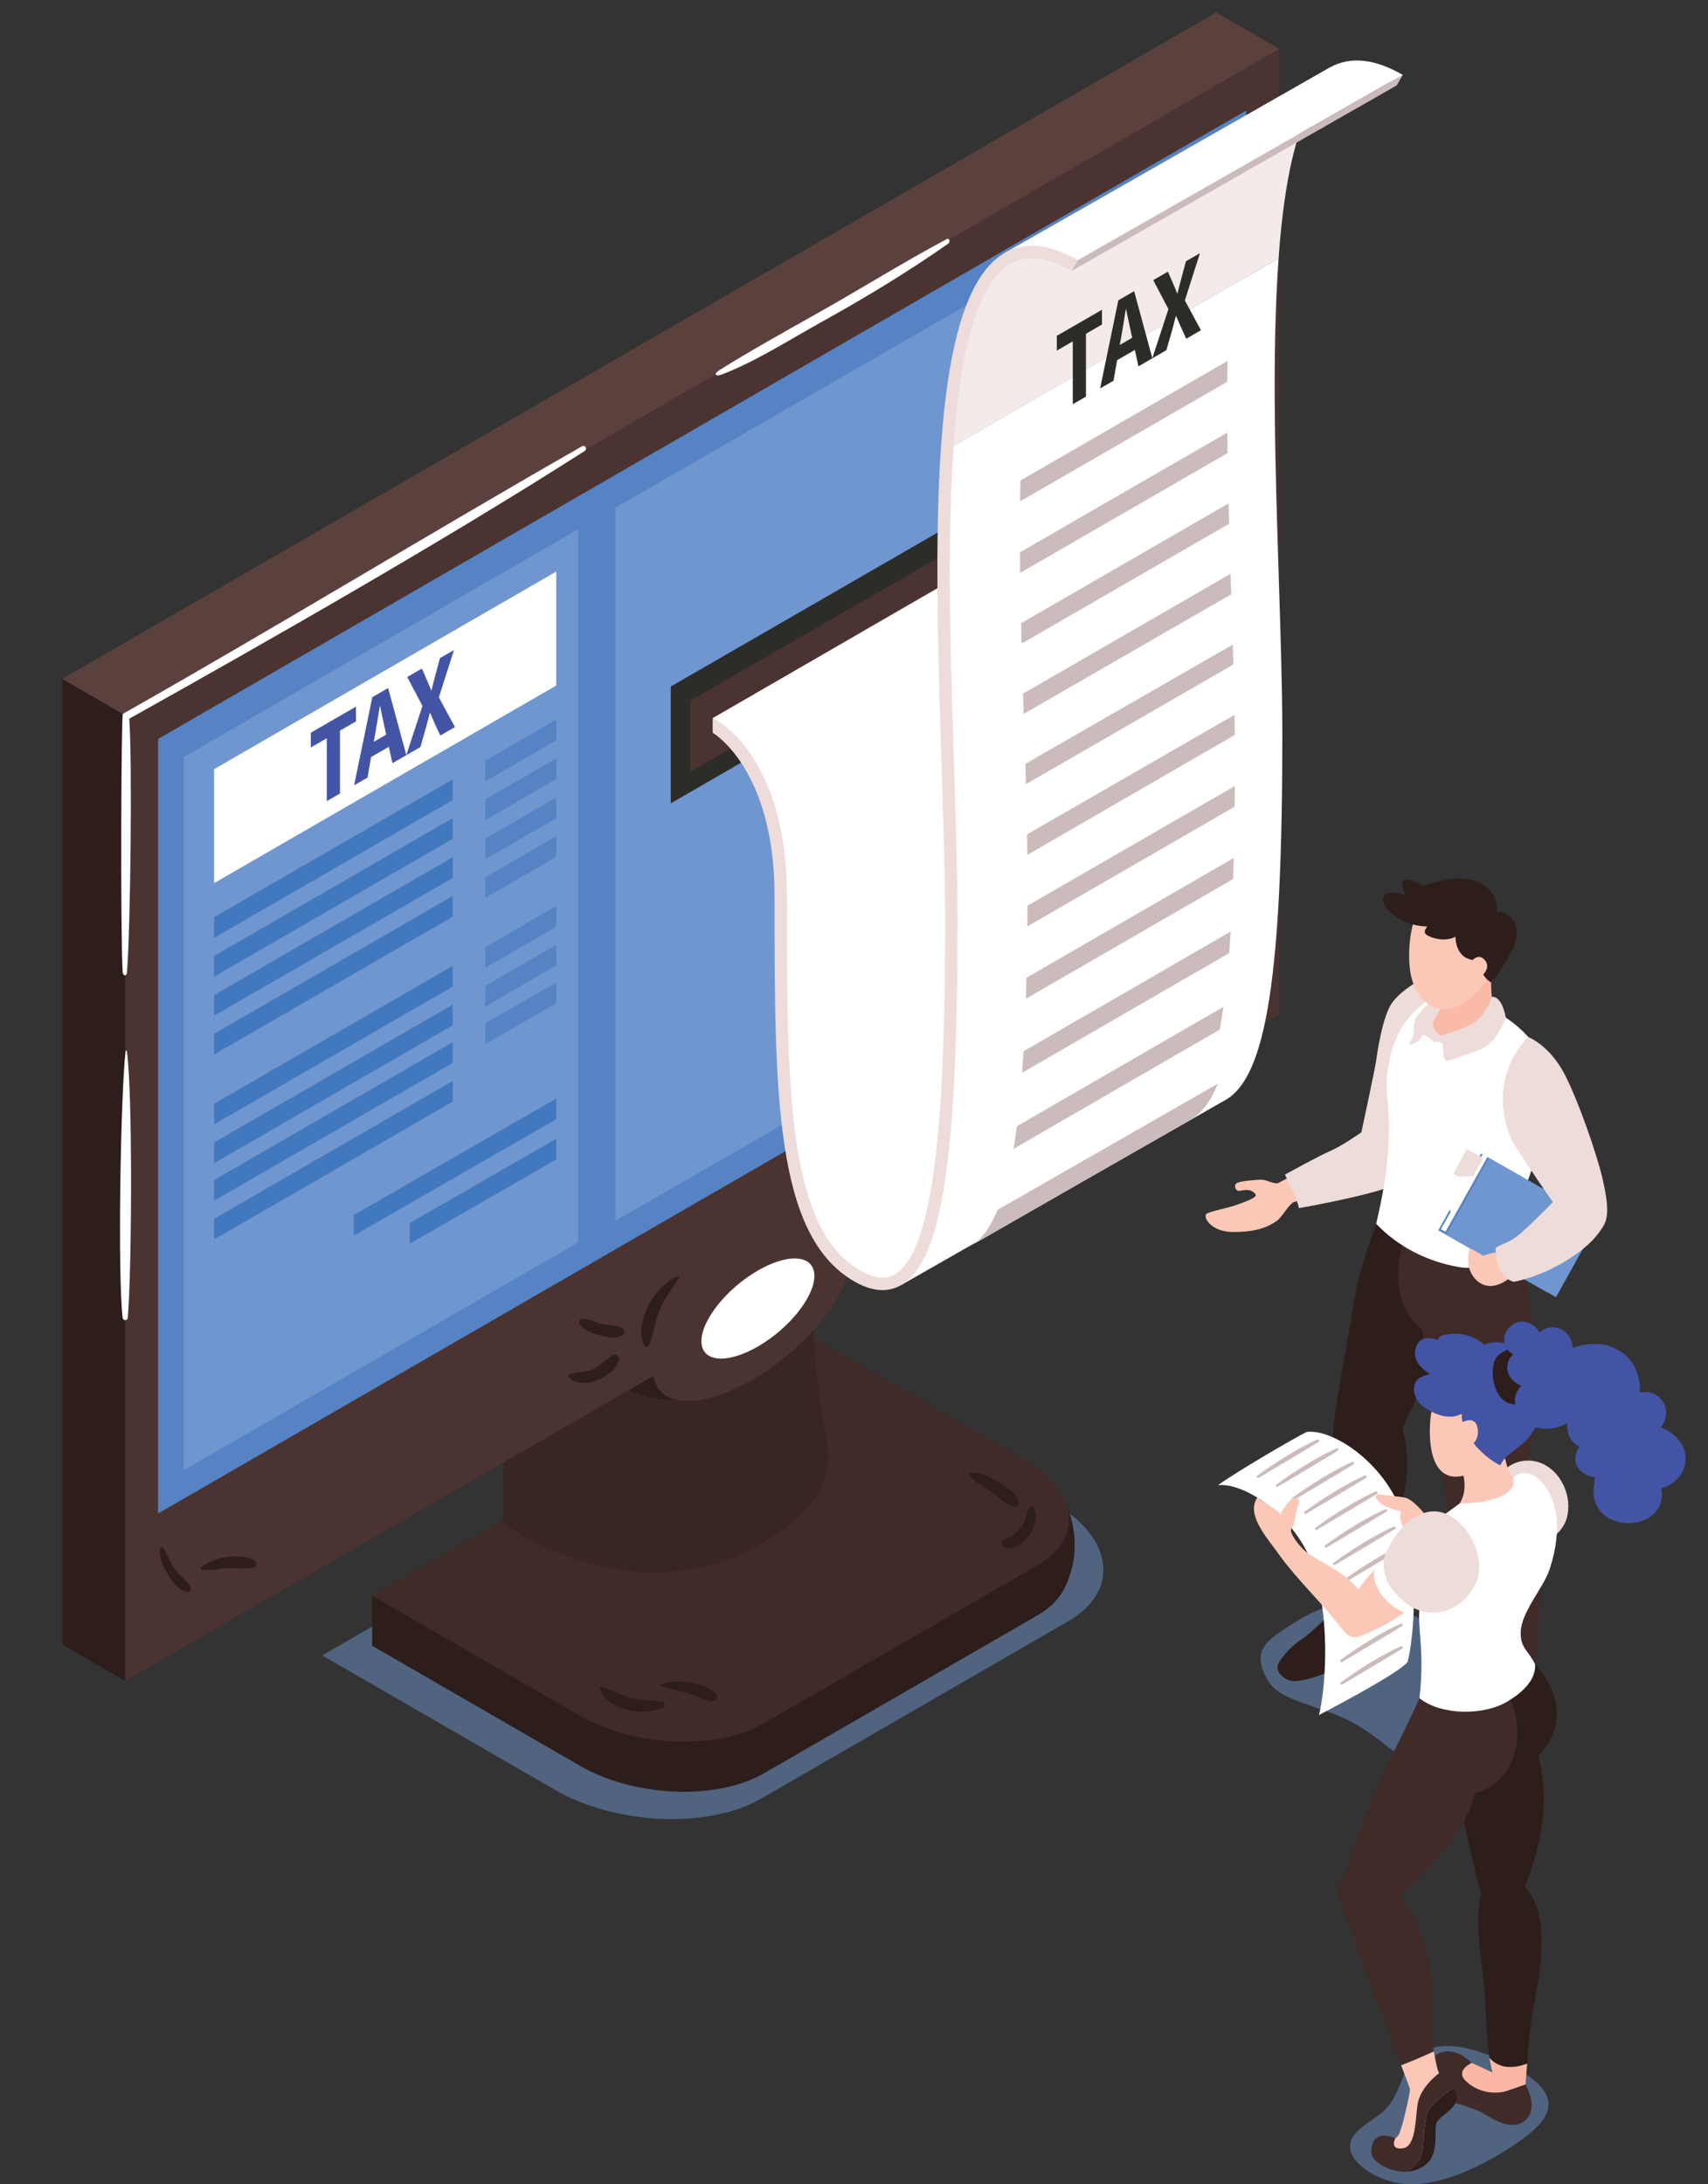 <?xml version="1.0" encoding="utf-8"?>
<!-- Generator: Adobe Illustrator 16.0.3, SVG Export Plug-In . SVG Version: 6.00 Build 0)  -->
<!DOCTYPE svg PUBLIC "-//W3C//DTD SVG 1.1//EN" "http://www.w3.org/Graphics/SVG/1.1/DTD/svg11.dtd">
<svg version="1.1" id="Layer_1" xmlns="http://www.w3.org/2000/svg" xmlns:xlink="http://www.w3.org/1999/xlink" x="0px" y="0px"
	 width="547.488px" height="700px" viewBox="0 0 547.488 700" enable-background="new 0 0 547.488 700" xml:space="preserve">
<rect x="0" y="0" width="547.488" height="700" fill="#333333" stroke="none"/>
<path opacity="0.5" fill="#6F96CE" d="M435.325,682.807c-8.067,7.381,4.447,15.885,14.316,17.017
	c11.504,1.329,26.033-5.788,36.755-13.156c10.725-7.372,16.1-14.984-1.233-24.279c-17.333-9.296-30.888-9.612-35.521,3.418
	C445.172,678.373,441.579,677.087,435.325,682.807z"/>
<path opacity="0.5" fill="#6F96CE" d="M415.482,519.662c-9.562,5.973-13.431,8.7-10.448,16.16c2.99,7.468,7.918,8.211,21.493,13.066
	c13.582,4.844,16.748,11.619,32.33,19.984c15.575,8.364,25.974,8.443,33.379-5.436c7.408-13.883,12.244-17.542-7.258-28.358
	c-19.5-10.817-35.596-21.054-45.612-21.6C429.345,512.927,422.654,515.175,415.482,519.662z"/>
<path opacity="0.5" fill="#6F96CE" d="M262.841,438.396l74.76,43.165c19.432,11.213,21.557,28.341,4.731,38.053l-98.373,56.798
	c-16.824,9.711-46.484,8.482-65.913-2.733l-74.76-43.164L262.841,438.396z"/>
<g>
	<g>
		<g>
			<path fill="#2D1D1B" d="M342.113,483.182l-80.51-37.922L119.29,511.397v16.029l66.682,38.498
				c17.328,10.006,43.783,11.102,58.792,2.437l87.743-50.659c4.027-2.326,6.8-5.134,8.418-8.185
				c0.022-0.027,0.044-0.039,0.061-0.071C348.179,495.53,342.113,483.182,342.113,483.182z"/>
			<path fill="#402B29" d="M261.604,429.23l66.685,38.499c17.324,10.005,19.226,25.277,4.219,33.944l-87.743,50.657
				c-15.009,8.667-41.464,7.565-58.792-2.438l-66.682-38.495L261.604,429.23z"/>
		</g>
		<path fill="#392624" d="M260.43,380.562c0.242-3.25-71.792,5.486-86.452,22.319c-14.152,16.25-12.805,85.229-12.805,85.229
			s44.962,33.519,88.465,3.057c20.845-14.596,15.734-27.228,14.06-36.978C260.557,435.889,259.042,399.147,260.43,380.562z"/>
		<path fill="#2D1D1B" d="M194.452,441.849c0,0,11.803,7.723,22.822,6.83c11.018-0.9,1.262-18.269,1.262-18.269L194.452,441.849z"/>
		<polygon fill="#5B413E" points="389.883,313.489 20,527.041 20,217.562 389.883,4.012 		"/>
		<g>
			<polygon fill="#4A3331" points="410.018,325.131 40.135,538.682 40.135,229.204 410.018,15.651 			"/>
			<polygon fill="#5583C3" points="399.473,283.65 50.679,485.027 50.679,236.805 399.473,35.427 			"/>
			<polygon fill="#6F96CE" points="185.342,169.589 58.867,242.609 58.867,471.181 185.342,398.16 			"/>
			<polygon fill="#FFFFFF" points="178.305,183.177 68.622,246.501 68.622,283.022 178.305,219.698 			"/>
			<g>
				<polygon fill="#4278BD" points="145.102,249.789 68.622,293.942 68.622,300.564 145.102,256.409 				"/>
				<polygon fill="#5583C3" points="155.535,243.764 155.535,250.384 178.305,237.238 178.305,230.618 				"/>
			</g>
			<g>
				<polygon fill="#4278BD" points="145.102,262.207 68.622,306.362 68.622,312.982 145.102,268.827 				"/>
				<polygon fill="#5583C3" points="155.535,256.184 155.535,262.804 178.305,249.658 178.305,243.038 				"/>
			</g>
			<g>
				<polygon fill="#4278BD" points="145.102,274.739 68.622,318.894 68.622,325.513 145.102,281.358 				"/>
				<polygon fill="#5583C3" points="155.535,268.716 155.535,275.335 178.305,262.189 178.305,255.569 				"/>
			</g>
			<g>
				<polygon fill="#4278BD" points="145.102,287.159 68.622,331.313 68.622,337.934 145.102,293.778 				"/>
				<polygon fill="#5583C3" points="155.535,281.135 155.535,287.755 178.305,274.609 178.305,267.987 				"/>
			</g>
			<g>
				<polygon fill="#4278BD" points="145.102,309.558 68.622,353.713 68.622,360.334 145.102,316.178 				"/>
				<polygon fill="#5583C3" points="155.535,303.536 155.535,310.155 178.305,297.009 178.305,290.39 				"/>
			</g>
			<g>
				<polygon fill="#4278BD" points="145.102,321.979 68.622,366.132 68.622,372.756 145.102,328.598 				"/>
				<polygon fill="#5583C3" points="155.535,315.953 155.535,322.573 178.305,309.43 178.305,302.81 				"/>
			</g>
			<g>
				<polygon fill="#4278BD" points="145.102,334.017 68.622,378.169 68.622,384.787 145.102,340.635 				"/>
				<polygon fill="#5583C3" points="155.535,327.992 155.535,334.613 178.305,321.467 178.305,314.847 				"/>
			</g>
			<g>
				<polygon fill="#4278BD" points="145.102,346.436 68.622,390.591 68.622,397.211 145.102,353.056 				"/>
				<polygon fill="#4278BD" points="113.354,389.396 113.354,396.017 178.305,358.676 178.305,352.059 				"/>
				<polygon fill="#4278BD" points="131.357,391.942 131.357,398.562 178.305,371.57 178.305,364.949 				"/>
			</g>
			<polygon fill="#6F96CE" points="197.266,162.706 197.266,391.272 389.883,280.167 389.883,51.6 			"/>
			<polygon fill="#2C2C29" points="375.449,127.47 215.005,220.017 215.005,257.443 375.449,164.896 			"/>
			<polygon fill="#4A3331" points="318.98,168.188 221.318,224.521 221.318,247.301 318.98,190.969 			"/>
			<path fill="#4A3331" d="M272.876,402.516c0,11.791-14.213,29.557-31.744,39.674c-17.529,10.128-31.742,8.771-31.742-3.021
				c0-11.792,14.213-29.554,31.742-39.676C258.664,389.37,272.876,390.727,272.876,402.516z"/>
			<path fill="#FFFFFF" d="M261.044,408.891c0,6.724-8.106,16.854-18.106,22.63c-10,5.771-18.104,4.998-18.104-1.727
				s8.104-16.856,18.104-22.628C252.938,401.391,261.044,402.164,261.044,408.891z"/>
		</g>
		<polygon fill="#2D1D1B" points="40.135,229.204 20,217.562 20,527.041 40.135,538.682 		"/>
		<polygon fill="#5B413E" points="410.018,15.651 389.883,4.012 20,217.562 40.135,229.204 		"/>
		<path fill="#FFFFFF" d="M186.571,143.014c-48.373,27.631-98.671,58.337-147.188,85.754c-0.517,0.293-0.83,68.3-0.078,82.686
			c0.074,1.419,1.286,1.519,1.399,0.122c1.115-13.764,1.74-67.937,0.73-81.252c43.06-24.084,99.891-56.35,146.012-85.812
			C188.372,143.919,187.552,142.452,186.571,143.014z"/>
		<path fill="#FFFFFF" d="M40.662,336.854c-0.036-0.257-0.393-0.162-0.417,0.057c-1.574,13.944-2.58,71.358-0.931,85.377
			c0.123,1.04,1.549,1.065,1.643,0C42.243,407.607,42.566,350.154,40.662,336.854z"/>
		<path fill="#FFFFFF" d="M303.479,76.616c-13.909,7.411-27.994,16.222-41.153,23.607c-9.855,5.528-22.83,12.785-31.7,18.386
			c-2.009,1.27-1.367,2.205,0.809,1.379c10.731-4.082,21.663-11.117,31.863-16.775c12.64-7.012,26.801-15.406,40.653-25.14
			C304.773,77.495,304.258,76.201,303.479,76.616z"/>
		<g>
			<path fill="#2D1D1B" d="M56.322,503.304c-1.707-2.269-2.512-4.914-4.009-7.275c-0.223-0.354-0.934-0.372-1.001,0.132
				c-0.402,2.959,1.017,6.103,2.587,8.56c1.318,2.069,3.828,5.632,6.584,5.409c0.49-0.04,0.866-0.455,0.732-0.962
				C60.62,506.895,57.719,505.162,56.322,503.304z"/>
			<path fill="#2D1D1B" d="M81.502,500.004c-4.445-2.476-13.315-1.06-17.011,2.367c-0.294,0.272-0.042,0.697,0.3,0.728
				c2.86,0.275,5.665-0.464,8.519-0.586c2.638-0.114,5.312,0.471,7.89-0.177C82.255,502.076,82.456,500.537,81.502,500.004z"/>
			<path fill="#2D1D1B" d="M259.278,384.552c-0.608,0.089-0.566,0.91-0.155,1.194c1.874,1.28,4.003,2.146,5.892,3.41
				c1.862,1.247,3.389,3.206,5.376,4.202c0.953,0.482,2.215-0.314,1.877-1.442C270.894,387.334,263.792,383.88,259.278,384.552z"/>
			<path fill="#2D1D1B" d="M217.434,408.925c-7.217,2.653-14.21,14.428-11.083,21.972c0.259,0.619,1.281,1.002,1.641,0.214
				c1.608-3.506,1.832-7.49,3.31-11.079c1.618-3.928,4.295-7.102,6.424-10.73C217.833,409.121,217.652,408.846,217.434,408.925z"/>
			<path fill="#2D1D1B" d="M196.354,434.289c-2.453,1.534-4.073,3.756-6.916,4.795c-2.298,0.841-4.918,0.519-7.119,1.497
				c-0.18,0.079-0.264,0.385-0.143,0.543c3.806,4.984,15.135,0.069,16.189-5.292C198.582,434.727,197.432,433.611,196.354,434.289z"
				/>
			<path fill="#2D1D1B" d="M199.85,426.03c-1.836-1.519-4.656-1.177-6.906-1.697c-2.158-0.498-4.617-2.033-6.83-1.53
				c-0.387,0.092-0.652,0.56-0.53,0.935c0.79,2.45,4.147,3.455,6.399,4.085c2.416,0.682,5.805,1.579,7.866-0.245
				C200.263,427.21,200.287,426.39,199.85,426.03z"/>
			<path fill="#2D1D1B" d="M369.861,331.83c-2.549,2.637-4.796,5.601-7.679,7.905c-2.776,2.218-6.706,3.106-9.186,5.538
				c-0.258,0.25-0.127,0.688,0.205,0.788c3.604,1.041,8.115-1.789,10.914-3.817c3.366-2.436,6.169-5.456,7.214-9.554
				C371.55,331.852,370.483,331.182,369.861,331.83z"/>
			<path fill="#2D1D1B" d="M392.581,304.266c-1.452,2.372-2.431,5-3.932,7.368c-1.49,2.352-3.856,4.171-5.059,6.678
				c-0.446,0.925,0.297,2.261,1.443,1.876c5.221-1.762,9.418-10.262,8.964-15.54C393.936,303.92,392.991,303.588,392.581,304.266z"
				/>
			<path fill="#2D1D1B" d="M403.836,317.212c-1.124-1.827-4.495-0.498-6.025,0.055c-2.537,0.909-4.967,2.097-6.533,4.368
				c-0.634,0.925,0.416,1.795,1.291,1.677C394.173,323.093,405.182,319.401,403.836,317.212z"/>
			<path fill="#2D1D1B" d="M212.176,545.337c-3.457-0.319-7.054-0.456-10.423-1.321c-3.113-0.8-5.778-2.649-8.872-3.419
				c-0.49-0.123-0.777,0.371-0.601,0.786c2.993,6.948,14.257,8.78,20.378,5.737C213.585,546.656,213.035,545.41,212.176,545.337z"/>
			<path fill="#2D1D1B" d="M229.429,542.726c-4.165-3.821-12.113-4.687-17.333-3.017c-0.393,0.127-0.415,0.705,0,0.817
				c2.657,0.744,5.35,1.233,8.012,1.933c2.69,0.71,5.199,2.195,7.915,2.686C229.335,545.375,230.582,543.789,229.429,542.726z"/>
			<path fill="#2D1D1B" d="M326.347,480.58c-1.286-2.631-4.477-4.469-6.925-5.903c-2.514-1.467-5.334-2.925-8.308-2.702
				c-0.486,0.04-0.704,0.569-0.385,0.936c1.853,2.152,4.486,3.412,6.799,5.012c2.313,1.591,4.447,3.905,7.087,4.909
				C325.976,483.353,326.88,481.66,326.347,480.58z"/>
			<path fill="#2D1D1B" d="M331.261,483.264c-0.327-0.551-1.202-0.366-1.433,0.168c-0.95,2.178-1.063,4.341-2.659,6.278
				c-0.717,0.874-1.626,1.67-2.549,2.322c-0.976,0.686-2.125,0.905-3.083,1.604c-0.979,0.717-0.498,2.169,0.604,2.396
				C327.755,497.213,334.182,488.156,331.261,483.264z"/>
		</g>
	</g>
	<g>
		<path fill="#4454A5" d="M104.749,236.587l-5.122,2.956v-4.731l14.477-8.36v4.733l-5.12,2.955v20.144l-4.235,2.447V236.587z"/>
		<path fill="#4454A5" d="M119.348,223.423l5.064-2.923l5.84,21.505l-4.467,2.578l-1.146-5.251l-5.695,3.287l-1.141,6.572
			l-4.294,2.481L119.348,223.423z M119.805,237.737l3.979-2.298l-0.431-2.042c-0.516-2.182-1.032-4.823-1.517-7.133l-0.114,0.063
			c-0.459,2.896-0.944,6.078-1.458,8.854L119.805,237.737z"/>
		<path fill="#4454A5" d="M135.409,226.246l-4.864-9.287l4.693-2.708l1.631,3.753c0.431,0.894,0.829,1.962,1.345,3.229l0.116-0.068
			c0.428-1.811,0.829-3.341,1.2-4.698l1.489-5.553l4.495-2.595l-4.84,15.154l5.152,9.541l-4.691,2.708l-1.862-3.999
			c-0.457-1.033-0.886-2.048-1.401-3.275l-0.113,0.066c-0.429,1.772-0.857,3.282-1.26,4.81l-1.748,6.083l-4.519,2.609
			L135.409,226.246z"/>
	</g>
	<g>
		<path fill="#FFFFFF" d="M228.443,230.144l81.266-46.967c0,0,6.782,119.691,7.446,148.394c0.665,28.7-14.337,75.071-30.188,78.709
			c-15.847,3.646-25.152-14.544-28.613-20.853c-3.462-6.311-7.437-45.158-7.437-57.856c0-12.697-0.663-44.996-1.325-56.833
			c-0.663-11.836-2.349-22.766-8.461-29.722C235.022,238.062,228.443,230.144,228.443,230.144z"/>
		<g>
			<path fill="#FFFFFF" d="M409.843,82.751l-106.067,61.238c-2.234,30.6-2.221,73.063-2.492,83.741
				c-0.359,13.975,5.382,92.832,4.171,110.204c-1.215,17.372-4.644,46.39-7.507,54.773c-2.864,8.383-9.134,19.146-9.134,19.146
				l100.917-57.576l3.195-1.826c13.039-7.527,18.119-40.243,18.119-116.687c0-14.801-0.55-32.031-1.133-50.273
				C408.829,151.648,407.613,113.528,409.843,82.751z"/>
			<path fill="#F3EAE9" d="M420.162,34.062c-1.544,0.122-3.078,0.286-4.604,0.467c-2.012,4.259-3.678,7.799-3.678,7.799
				s-81.144,34.774-87.771,40.073c-6.621,5.3-12.488,12.901-17.551,37.9c-0.73,3.612-1.347,8.15-1.88,13.279
				c-0.337,3.247-0.634,6.747-0.901,10.409l106.067-61.238C411.352,61.995,414.421,44.575,420.162,34.062z"/>
		</g>
		<path fill="#FFFFFF" d="M449.61,23.983c-8.988-5.19-16.781-5.979-23.2-2.427l-0.052-0.004l-0.425,0.243
			c-0.021,0.013-0.044,0.019-0.069,0.033c-0.009,0.007-0.018,0.016-0.026,0.022L321.751,81.227l23.748,2.156l100.024-57.069
			c0.695,0.352,1.382,0.697,2.099,1.11L449.61,23.983z"/>
		<g>
			<path fill="#EDDCDA" d="M282.88,413.445c-2.809,0-5.851-0.939-9.099-2.816c-25.511-14.725-25.511-60.339-25.511-123.47
				c0-40.653-19.627-52.214-19.827-52.326v-4.689c1.63,0.781,2.864,1.747,4.031,2.652c5.503,4.258,19.767,18.737,19.767,54.362
				c0,61.798,0,106.449,23.526,120.031c4.433,2.558,8.048,2.96,11.057,1.219c14.215-8.203,16.129-61.848,16.129-113.244
				c0-14.735-0.551-31.937-1.128-50.141c-2.238-69.845-4.775-149.003,19.925-163.796c6.521-3.902,14.504-3.179,23.748,2.156
				l-1.99,3.443c-8.006-4.624-14.459-5.338-19.716-2.188c-22.692,13.589-20.087,94.913-17.997,160.256
				c0.586,18.242,1.137,35.469,1.137,50.27c0,76.446-5.081,109.159-18.119,116.689C286.973,412.913,284.992,413.445,282.88,413.445z
				"/>
		</g>
		<polygon fill="#CCBBBB" points="447.621,27.424 449.61,23.983 345.499,83.383 343.509,86.826 		"/>
		<g>
			<path fill="#CCBBBB" d="M328.087,336.91c-0.14,2.374-0.288,4.66-0.455,6.883l66.354-38.35c0.178-2.26,0.345-4.558,0.493-6.903
				L328.087,336.91z"/>
			<path fill="#CCBBBB" d="M327.078,154.004c-0.044,2.211-0.084,4.437-0.105,6.681l66.421-38.35c0.021-2.242,0.053-4.465,0.088-6.67
				L327.078,154.004z"/>
			<path fill="#CCBBBB" d="M326.946,177.006c0.014,2.188,0.039,4.382,0.065,6.582l66.47-38.379c-0.031-2.199-0.058-4.39-0.078-6.574
				L326.946,177.006z"/>
			<path fill="#CCBBBB" d="M327.31,199.722c0.047,2.18,0.104,4.358,0.157,6.529l66.513-38.399c-0.062-2.175-0.118-4.349-0.174-6.524
				L327.31,199.722z"/>
			<path fill="#CCBBBB" d="M327.938,222.284c0.066,2.183,0.136,4.351,0.202,6.502l66.523-38.335
				c-0.071-2.182-0.141-4.371-0.211-6.565L327.938,222.284z"/>
			<path fill="#CCBBBB" d="M328.646,244.8c0.07,2.193,0.131,4.362,0.193,6.509l66.514-38.355c-0.062-2.107-0.123-4.24-0.185-6.39
				L328.646,244.8z"/>
			<path fill="#CCBBBB" d="M329.224,267.395c0.04,2.227,0.07,4.415,0.096,6.563l66.486-38.428c-0.017-2.101-0.052-4.245-0.087-6.428
				L329.224,267.395z"/>
			<path fill="#CCBBBB" d="M329.356,290.243c-0.014,2.256-0.027,4.474-0.054,6.649l66.461-38.375
				c0.021-2.201,0.043-4.407,0.052-6.615L329.356,290.243z"/>
			<path fill="#CCBBBB" d="M329.027,313.33c-0.058,2.293-0.118,4.542-0.188,6.73l66.434-38.356c0.08-2.228,0.146-4.473,0.201-6.738
				L329.027,313.33z"/>
			<path fill="#CCBBBB" d="M325.962,360.932c-0.323,2.547-0.678,4.955-1.058,7.229l66.069-38.202
				c0.429-2.323,0.821-4.758,1.18-7.305L325.962,360.932z"/>
			<path fill="#CCBBBB" d="M390.387,347.279l-6.323,3.625l-9.492,5.434l-4.806,2.754l-49.986,28.627
				c-2.348,5.579-5.116,9.531-8.465,11.469c3.637-2.086,70.444-40.414,70.444-40.414
				C385.165,356.778,388.021,353.054,390.387,347.279z"/>
		</g>
		<g>
			<path fill="#2C2C29" d="M343.872,109.401l-5.12,2.958v-4.732l14.477-8.358v4.731l-5.125,2.958v20.144l-4.232,2.444V109.401z"/>
			<path fill="#2C2C29" d="M358.476,96.238l5.063-2.923l5.837,21.506l-4.464,2.577l-1.146-5.251l-5.691,3.287l-1.146,6.573
				l-4.294,2.479L358.476,96.238z M358.93,110.551l3.979-2.298l-0.429-2.042c-0.516-2.183-1.032-4.823-1.521-7.136l-0.108,0.065
				c-0.459,2.898-0.949,6.079-1.456,8.855L358.93,110.551z"/>
			<path fill="#2C2C29" d="M374.535,99.06l-4.867-9.287l4.697-2.709l1.631,3.753c0.43,0.895,0.826,1.964,1.344,3.227l0.116-0.065
				c0.425-1.81,0.827-3.34,1.202-4.698l1.488-5.553l4.494-2.595l-4.842,15.153l5.152,9.542l-4.691,2.708l-1.863-3.999
				c-0.454-1.036-0.884-2.048-1.399-3.275l-0.113,0.066c-0.428,1.773-0.856,3.282-1.259,4.81l-1.75,6.082l-4.516,2.61L374.535,99.06
				z"/>
		</g>
	</g>
</g>
<g>
	<g>
		<path fill="#FBC8B7" d="M420.446,379.917c-0.503-1.879-1.159-3.681-1.854-5.469c-4.516,2.356-9.063,4.791-9.063,4.791
			c-2.274-0.039-3.646-1.367-5.921-1.185c-4.795,0.394-5.268,0.478-6.793,0.928c-1.527,0.444-0.954,2.517,0.2,2.648
			c0.917,0.106,3.699-1.225,5.447,1.112c0.657,0.873-2.431,2.11-6.104,3.396c-3.673,1.291-8.28,1.945-9.593,2.865
			c-1.303,0.914,1.313,5.806,8.504,5.819c7.192,0.014,11.085-1.518,13.865-3.471c1.999-1.404,3.051-4.176,5.395-6.057
			c1.229-0.329,3.758-1.032,6.665-1.828C420.994,382.279,420.762,381.089,420.446,379.917z"/>
	</g>
	<path fill="#EDDCDA" d="M455.593,313.874c0,0-6.058,3.098-9.213,7.265c-3.163,4.169-4.889,16.017-5.256,18.709
		c-0.363,2.694-4.748,23.039-4.748,23.039s-6.262,4.368-9.849,5.907c-3.58,1.534-14.638,7.618-14.638,7.618s1.766,3.854,2.895,6.182
		c1.127,2.327,1.582,4.583,1.582,4.583s29.222-5.1,32.909-8.736c3.685-3.639,17.444-57.302,17.444-57.302L455.593,313.874z"/>
	<path fill="#2D1D1B" d="M445.522,380.39c0,0-9.682,24.695-11.182,34.691c-1.499,9.996-4.511,25.128-6.317,37.721
		c-1.806,12.593-1.783,24.862-0.938,37.161c0.331,4.88,2.114,17.638,1.176,24.569c1.058,4.508,11.62,5.067,12.872-0.171
		c0.776-3.244,8.885-32.011,9.707-41.057c0.82-9.052-1.321-15.535-1.321-15.535s13.187-28.233,17.814-39.348
		c4.624-11.105,1.478-24.876,1.478-24.876L445.522,380.39z"/>
	<path fill="#2D1D1B" d="M440.952,513.154c0,0,0.355,2.974,1.287,6.087c0.93,3.112-0.215,7.46-0.215,7.46s-0.673,1.91-3.555,2.476
		c-2.689,0.531-4.858-0.114-4.858-0.114s-2.645,3.191-6.095,5.635c-3.454,2.445-11.075,4.342-13.144,4.027
		c-3.348-0.51-5.138-3.117-4.879-4.801c0.253-1.678,4.197-6.331,7.424-8.351c2.104-1.312,6.873-5.738,8.308-7.276
		c2.369-2.554,4.119-5.37,4.119-5.37L440.952,513.154z"/>
	<path fill="#2D1D1B" d="M490.654,538.498c0,0,1.784,6.633,1.566,10.471c-0.228,3.835-1.142,4.755-2.3,6.048
		c-1.164,1.294-2.527,0.735-2.527,0.735s-0.534,7.913-4.285,11.113c-3.751,3.201-10.556,3.504-13.683,2.345
		c-3.126-1.164-1.07-6.83,1.99-12.389c3.057-5.556,6.961-11.538,7.932-16.558C486.833,539.232,490.654,538.498,490.654,538.498z"/>
	<path fill="#402B29" d="M480.213,390.621c0,0,4.741,6.703,8.517,18.496c2.66,8.294,2.231,28.185,2.231,28.185
		s0.682,19.58-0.586,26.353c-1.259,6.772-1.155,8.147-1.155,8.147s5.44,16.228,4.601,35.428c-0.839,19.2-2.404,32.969-2.404,32.969
		s-1.075,3.633-5.999,4.133c-4.495,0.454-7.773-2.658-7.773-2.658s-8.234-40.646-11.286-49.908
		c-3.048-9.27-4.176-19.947-4.176-19.947l-6.234-45.638c0,0-12.336-8.056-6.01-28.362
		C453.896,385.099,480.213,390.621,480.213,390.621z"/>
	<path fill="#FFFFFF" d="M494.293,338.735c-6.113-12.158-22.572-20.919-35.785-19.01c-6.33,5.038-9.26,8.41-11.542,14.452
		c-2.063,5.465-2.943,11.931-2.281,17.639c1.991,17.157-2.078,33.855-3.561,40.396c7.009,7.327,16.308,12.077,26.579,13.855
		c5.571,0.968,9.642-1.128,15.063-3.139c0.806-0.293,1.151-0.835,1.261-1.648c1.845-13.869,6.607-25.49,11.411-38.456
		C498.01,355.896,497.783,345.676,494.293,338.735z"/>
	<g>
		<polygon fill="#5583C3" points="509.862,389.755 496.207,414.32 461.045,394.285 474.694,369.721 477.275,371.084 		"/>
		<polygon fill="#6F96CE" points="512.438,391.124 498.771,415.716 463.581,395.729 477.275,371.084 		"/>
		<polygon fill="#FFFFFF" points="475.233,370.007 461.867,393.954 463.336,394.74 476.759,370.814 		"/>
		<polygon fill="#EDDCDA" points="475.443,371.067 471.059,378.972 465.916,376.193 470.109,368.274 		"/>
		<polygon fill="#FFFFFF" points="472.912,376.856 460.528,377.452 465.679,389.887 		"/>
	</g>
	<path fill="#F9BBA7" d="M462.331,312.177c0,0,1.263,8.365-1.803,11.262c-3.064,2.897-3.087,8.852,3.053,10.852
		c7.442,2.427,12.688-2.938,17.323-6.633c-2.003-4.245-2.982-4.219-2.982-16.133C477.922,301.832,462.331,312.177,462.331,312.177z"
		/>
	<path fill="#FBC8B7" d="M481.936,401.194c0,0-3.821,0-6.492,1.276c-1.396-1.015-4.343-2.457-4.343-2.457s-1.983,5.833,1.812,9.898
		c3.791,4.066,8.586,1.741,11.489-0.726C487.313,406.712,481.936,401.194,481.936,401.194z"/>
	<path fill="#EDDCDA" d="M489.885,332.338c0,0,6.725,2.579,11.526,11.711c4.648,8.859,10.545,26.266,12.207,33.394
		c2.239,9.624,1.819,13.064,0.215,15.666c-2.854,4.63-6.922,7.937-12.156,11.118c-8.595,5.229-16.408,6.56-16.408,6.56
		s-5.877-1.022-5.877-10.773c1.478-1.456,4.224-1.268,8.617-5.273c5.584-5.09,9.747-9.506,9.747-9.506s-6.634-9.356-13.135-19.676
		C475.823,344.95,489.885,332.338,489.885,332.338z"/>
	<path fill="#EDDCDA" d="M478.193,319.462c0,0-1.435,5.056-5.281,7.953c-4.644,3.494-13.371,4.064-13.371,6.449
		c2.535,0,3.025,0.147,3.025,1.975c0,3.426,1.015,4.212,1.015,4.212s6.296-1.793,10.834-3.684
		c5.688-2.371,8.272-10.236,8.272-10.236S481.573,319.143,478.193,319.462z"/>
	<path fill="#EDDCDA" d="M459.541,319.725c0,0-3.682,4.004-5.266,5.847c-1.578,1.843-0.654,5.241-1.448,6.766
		c-0.789,1.526-1.14,2.561-1.14,2.561s3.287-0.666,3.926-2.561c0.639-1.897,3.928,1.526,3.928,1.526l2.326-1.91
		c0,0-3.507-2.246-2.326-4.644c1.185-2.396,3.16-5.555,3.16-5.555L459.541,319.725z"/>
	<g>
		<path fill="#FBC8B7" d="M475.802,291.552c-4.614-5.103-16.765-7.197-21.119,0.278c-3.279,5.623-3.414,15.635-2.521,20.238
			c1.861,9.658,9.793,15.411,18.931,7.988C479.802,312.975,483.755,300.35,475.802,291.552z"/>
		<path fill="#2D1D1B" d="M486.02,300.778c0.797-4.895-1.835-8.494-6.27-8.599c0.458-3.713-1.767-7.375-5.238-9.168
			c-5.745-2.967-12.545-0.827-18.425,0.826c-1.697-0.792-5.868-3.313-6.524-1.156c-0.467,1.548,0.451,3.076,1.312,4.342
			c-1.696-0.322-5.046-1.758-6.515-0.632c-3.499,2.665,2.527,7.409,5.622,8.817c2.214,1.01,4.88,1.673,7.505,1.712
			c-0.246,0.334-0.465,0.682-0.648,1.045c-0.297,0.585-0.136,1.242,0.421,1.607c2.32,1.516,6.549,2.131,9.269,0.614
			c0.052,2.445,0.84,4.91,2.768,6.373c0.875,0.662,2.681,1.292,4.255,1.3c0.42,2.209,2.432,6.142,4.372,6.918
			C480.279,312.438,485.452,304.329,486.02,300.778z"/>
		<path fill="#FBC8B7" d="M471.026,308.784c0,0,2.663-4.038,5.032-0.965c2.371,3.071-2.487,6.055-2.487,6.055L471.026,308.784z"/>
	</g>
</g>
<g>
	<g>
		<path fill="#FFFFFF" d="M450.056,487.017c-4.909-17.324-22.461-29.217-31.218-28.124c-4.565,2.266-23.48,13.371-28.435,17.088
			c8.762-1.093,26.306,10.796,31.219,28.12c4.905,17.284,3.114,37.756,1.163,45.517c7.442-3.896,25.97-13.786,28.416-17.022
			C453.157,524.874,454.972,504.34,450.056,487.017z"/>
	</g>
	<g>
		<path fill="#CCBBBB" d="M422.287,461.307c-5.753,2.548-13.44,7.283-19.255,11.587c-0.434,0.319,0.021,0.944,0.471,0.674
			c6.271-3.774,11.394-6.725,19.195-11.482C423.127,461.822,422.76,461.097,422.287,461.307z"/>
		<path fill="#CCBBBB" d="M428.422,464.148c-5.75,2.554-13.445,7.288-19.261,11.591c-0.429,0.319,0.027,0.946,0.473,0.675
			c6.273-3.773,11.397-6.729,19.199-11.484C429.257,464.672,428.89,463.946,428.422,464.148z"/>
		<path fill="#CCBBBB" d="M433.464,468.495c-5.755,2.553-13.449,7.284-19.266,11.591c-0.428,0.318,0.025,0.94,0.476,0.669
			c6.275-3.77,11.4-6.725,19.2-11.478C434.298,469.016,433.927,468.29,433.464,468.495z"/>
		<path fill="#CCBBBB" d="M444.057,483.632c-5.754,2.553-13.444,7.284-19.26,11.592c-0.429,0.319,0.021,0.945,0.473,0.673
			c6.273-3.773,11.399-6.729,19.199-11.482C444.893,484.156,444.524,483.426,444.057,483.632z"/>
		<path fill="#CCBBBB" d="M437.486,472.836c-5.754,2.55-13.441,7.281-19.257,11.587c-0.432,0.319,0.018,0.945,0.473,0.674
			c6.271-3.772,11.394-6.729,19.194-11.481C438.325,473.356,437.958,472.627,437.486,472.836z"/>
		<path fill="#CCBBBB" d="M440.976,477.957c-5.751,2.544-13.441,7.278-19.257,11.586c-0.429,0.316,0.022,0.945,0.471,0.674
			c6.271-3.777,11.401-6.729,19.197-11.482C441.814,478.473,441.446,477.747,440.976,477.957z"/>
		<path fill="#CCBBBB" d="M449.842,494.901c-5.753,2.547-13.445,7.283-19.261,11.59c-0.432,0.316,0.023,0.939,0.478,0.674
			c6.27-3.778,11.394-6.729,19.195-11.482C450.683,495.42,450.31,494.694,449.842,494.901z"/>
		<path fill="#CCBBBB" d="M446.765,489.221c-5.756,2.544-13.449,7.284-19.265,11.587c-0.43,0.319,0.025,0.944,0.479,0.673
			c6.27-3.773,11.395-6.725,19.196-11.482C447.598,489.736,447.231,489.011,446.765,489.221z"/>
		<path fill="#CCBBBB" d="M449.042,527.584c-5.75,2.545-13.445,7.285-19.261,11.588c-0.428,0.313,0.026,0.943,0.473,0.673
			c6.275-3.777,11.403-6.725,19.2-11.482C449.883,528.101,449.51,527.374,449.042,527.584z"/>
		<path fill="#CCBBBB" d="M449.042,520.317c-5.75,2.554-13.445,7.285-19.261,11.591c-0.428,0.319,0.026,0.939,0.473,0.67
			c6.275-3.771,11.403-6.726,19.2-11.479C449.883,520.842,449.51,520.111,449.042,520.317z"/>
	</g>
	<path fill="#FBC8B7" d="M459.882,490.557c0-1.689-6.095-9.889-9.55-10.615c-2.107-0.438-4.732-0.468-7.463-0.966
		c-2.371-0.433-2.41,0.966-0.538,2.597c2.229,1.941,6.847,2.778,6.847,2.778s-1.496,2.229,1.644,6.771
		C453.957,495.666,459.882,492.142,459.882,490.557z"/>
	<g>
		<path fill="#2D1D1B" d="M489.492,661.328c0.37-5.641,0.879-12.095,2.233-19.098c2.325-12.024,4.972-29.567-2.951-37.498
			c8.902-22.648,5.763-35.174,4.442-42.107c13.262-14.063,0.631-28.919-5.758-33.479c-3.372,4.165-23.467,12.403-23.59,12.91
			c-2.422,10.336-0.204,21.146,2.854,31.15c1.903,6.234,3.556,16.763,7.984,33.838c-2.064,8.49,0.277,21.35,1.133,30.967
			c0.604,6.696,0.397,14.311,1.6,21.489C479.373,661.705,483.047,663.781,489.492,661.328z"/>
		<path fill="#FAB8A4" d="M466.284,660.323c-4.544,1.801-5.843,3.441-4.618,6.356c1.801,4.29,6.375,6.944,10.433,7.792
			c6.112,1.269,10.695,9.717,17.228,2.982c1.67-1.723,0.196-6.266-0.377-8.649c0.114-1.662,0.42-5.632,0.543-7.477
			c-6.445,2.453-10.119,0.377-12.052-1.827c0.263,1.558,0.565,3.104,0.98,4.608C476.09,663.393,469.33,659.116,466.284,660.323z"/>
	</g>
	<path fill="#402B29" d="M489.002,668.002c0,0-3.821,1.372-6.279,2.154c-2.457,0.783-8.359,1.099-12.881-3.274
		c-3.507-3.403,1.888-5.746,1.888-5.746s-4.809-5.509-10.501-3.13c-2.641,1.101-4.216,6.896-2.712,9.479
		c1.604,2.754,4.933,5.693,7.486,6.341c2.555,0.642,7.6,2.351,9.531,3.516c3.552,2.146,9.585,5.841,13.643,1.928
		C493.234,675.355,489.002,668.002,489.002,668.002z"/>
	<path fill="#EDDCDA" d="M493.528,468.709c-5.916-2.121-13.114,1.251-13.412,7.323c-3.252,5.521-0.061,13.621,5.029,17.315
		c5.919,4.303,15.059-0.044,17.026-6.698C504.211,479.775,500.432,471.185,493.528,468.709z"/>
	<g>
		<path fill="#402B29" d="M472.605,574.719c17.551-4.389,15.587-28.264,9.226-32.561c-0.537-0.364-24.979-2.061-26.934,2.309
			c-6.112,13.646-11.771,22.925-17.001,36.92c-0.849,2.286-3.375,9.459-7.196,20.008c-1.889,2.729-2.677,4.545-0.952,8.663
			c3.677,8.78,7.479,21.219,10.536,29.094c1.5,3.875,6.047,15.216,9.357,24.093c2.317-0.893,5.514-2.87,10.114-5.011
			c-0.639-4.111-0.666-9.575-0.666-14.713c0-12.935-2.095-25.706-10.533-36.331C451.845,605.4,470.497,587.705,472.605,574.719z"/>
		<path fill="#FBC8B7" d="M451.95,669.347c0.228,0.586-1.862,9.825-2.737,12.428c-0.691,2.028-0.857,3.227-2.807,3.843
			c-4.027,0.245-4.225,0.94-5.159,2.965c-0.824,1.771,4.888,5.321,8.771,4.823c1.031-0.14,5.723-0.25,7.25-2.721
			c2.236-3.633-0.206-6.821,1.153-11.001c1.521-4.695,7.635-4.513,5.807-9.513c-0.551-1.489-2.194-4.5-2.938-5.765
			c-0.471-0.816-1.119-3.471-1.666-6.995c-4.319,2.011-8.319,3.62-10.498,4.456C450.175,664.678,451.154,667.284,451.95,669.347z"/>
	</g>
	<path fill="#FBC8B7" d="M492.911,478.718c-0.104-0.48-0.551-0.884-1.015-1.011c-6.979-1.92-8.601-5.692-9.813-12.012
		c-0.174-0.9-1.354-1.303-2.094-0.848c-3.694,2.282-7.504,3.944-11.684,5.082c3.914,11.683-3.174,14.175-6.248,18.818
		c-0.777,1.172,7.299,7.044,11.613,6.437c3.733-0.525,7.432-1.71,10.629-3.744C487.83,489.197,493.936,483.519,492.911,478.718z"/>
	<path fill="#FBC8B7" d="M482.994,451.939c-0.646-6.016-5.574-14.017-12.322-13.51c-6.868,0.517-11.538,10.712-12.075,15.461
		c-0.911,8.071-0.198,23.289,12.538,18.399C481.053,468.486,483.964,460.904,482.994,451.939z"/>
	<path fill="#4454A5" d="M493.585,440.033c-3.093-6.637-10.95-11.887-17.945-9.133c-2.951-2.772-7.367-3.905-11.324-3.354
		c-1.212,0.171-3.022,0.416-3.411,1.805c-0.008,0.044,0,0.08-0.008,0.124c-3.084-1.155-5.952-1.05-7.075,2.466
		c-1.129,3.532,1.354,6.559,4.67,8.456c-1.784,0.298-3.379,0.835-4.285,1.876c-2.037,2.339-0.621,6.271,1.339,7.91
		c3.248,2.719,8.604,5.237,13.013,2.894c-0.307,7.389,8.206,14.644,12.338,16.52c2.397-5.045,7.666-5.12,11.207-12.19
		C494.056,453.506,495.49,444.145,493.585,440.033z"/>
	<path fill="#FBC8B7" d="M467.752,456.326c0,0,5.098-3.494,5.902,1.474c0.805,4.967-4.04,6.677-4.04,6.677L467.752,456.326z"/>
	<path fill="#2D1D1B" d="M491.113,433.505c-4.218-1.849-6.956-2.123-10.567,0.579c-3.734,2.808-2.371,14.394,3.673,15.767
		c3.873,0.887,8.885-0.158,10.949-3.585C497.799,441.893,497.354,436.235,491.113,433.505z"/>
	<path fill="#4454A5" d="M532.368,457.494c2.064-2.772,2.453-6.707-0.254-9.445c-1.793-1.823-4.276-2.283-6.489-1.701
		c0.359-3.686-1.065-8.01-2.981-10.376c-4.565-5.647-12.111-6.357-18.486-4.005c-0.28-2.779-1.744-5.438-4.601-6.348
		c-2.209-0.708-4.503-0.049-6.043,1.447c-1.879-3.231-5.823-4.941-9.308-2.06c-3.245,2.685-2.419,7.294,0.86,9.077
		c-0.953,0.796-1.652,1.94-1.854,3.35c-0.455,3.2,1.749,5.482,4.399,6.732c-3.905,3.7-1.828,10.512,3.467,12.793
		c3.677,1.585,7.892,1.042,11.329-0.882c-0.118,1.793,0.058,3.563,1.102,5.124c0.709,1.054,1.601,1.924,2.799,2.419
		c-3.104,4.332-0.547,9.168,4.919,9.784c-0.297,4.504-1.377,6.278,1.518,10.561c3.297,4.87,13.107,5.753,17.55,1.005
		c2.253-2.404,2.843-5.37,2.151-8.072c0.429-0.085,0.866-0.2,1.33-0.375c2.925-1.103,5.413-3.717,6.218-6.761
		C541.497,464.053,537.392,459.305,532.368,457.494z"/>
	<path fill="#FFFFFF" d="M496.806,502.67c4.412-13.651,1.721-22.729-2.181-27.188c-1.604-1.836-5.413-5.622-9.57-1.876
		c1.351,6.219-9.38,8.208-17.163,8.208c-5.885,4.397-11.171,7.468-14.533,13.414c-3.568,6.296-5.274,12.697,2.326,17.288
		c-2.326,6.905,1.342,14.055-0.688,31.71c7.098,5.636,20.766,5.575,28.319,0.996c5.896-3.575,9.035-7.563,8.737-11.88
		c-1.957-4.195-4.817-5.181-4.6-10.397C487.726,516.355,494.783,508.922,496.806,502.67z"/>
	<g>
		<path fill="#402B29" d="M455.947,688.955c0.493-3.338,0.493-10.259,2.098-12.852c1.303-2.104,4.438-5.156,7.845-6.441
			c-2.273-3.633-4.601-5.256-4.601-5.256s-6.208,4.417-6.946,10.281c-0.739,5.862-0.679,13.313-4.824,13.812
			c-4.154,0.489-2.273-3.257-2.273-3.257s-6.865-3.332-7.644,3.331c-0.271,2.313,0.734,4.198,4.748,6.064
			c2.039,0.945,4.373,1.45,6.673,1.313C453.494,694.918,455.457,692.285,455.947,688.955z"/>
		<path fill="#2D1D1B" d="M460.297,680.948c0.467-3.363,9.217-5.345,5.768-11.023c-0.062-0.096-0.118-0.171-0.175-0.263
			c-3.407,1.285-6.542,4.337-7.845,6.441c-1.604,2.593-1.604,9.514-2.098,12.852c-0.49,3.33-2.453,5.963-4.925,6.995
			c2.227-0.141,4.416-0.893,6.245-2.477C460.975,690.265,459.83,684.309,460.297,680.948z"/>
	</g>
	<path fill="#FBC8B7" d="M454.21,491.031c-3.165,1.861-7.043,4.485-9.396,7.336c-3.043,3.683-6.7,6.97-9.375,10.963
		c-4.36-5.349-10.464-7.744-16.012-11.462c-1.829-1.224-3.77-3.505-4.937-5.526c-1.596-2.762,0.026-2.265,0.556-5.334
		c0.595-3.479,1.735-6.101,1.232-6.546c-1.631-1.448-4.224,1.421-5.806,4.841c-1.369-1.74-4.521-3.214-7.456-5.361
		c-3.703,5.493,3.035,12.712,7.123,18.46c5.027,7.071,13.502,15.271,18.783,22.039c2.747,3.522,4.207,5.21,7.539,3.706
		c4.378-1.984,6.567-2.431,14.944-8.175c6.136-4.212,9.777-5.808,13.792-12.436C469.614,496.252,457.809,488.914,454.21,491.031z"/>
	<path fill="#EDDCDA" d="M463.061,484.97c-8.925-3.322-17.346,7.289-19.567,14.928c-2.938,2.047,5.195,15.094,9.174,15.221
		c7.749,3.878,15.862,0.817,20.13-7.201C476.942,500.125,470.982,487.926,463.061,484.97z"/>
	<path fill="#FFFFFF" d="M443.493,499.897l-2.668,2.929c0,0-1.478,2.606,1.514,7.461c2.983,4.854,7.862,6.506,7.862,6.506
		l2.466-1.675c0,0-4.675-2.942-7.102-6.772C443.14,504.515,443.493,499.897,443.493,499.897z"/>
</g>
</svg>
